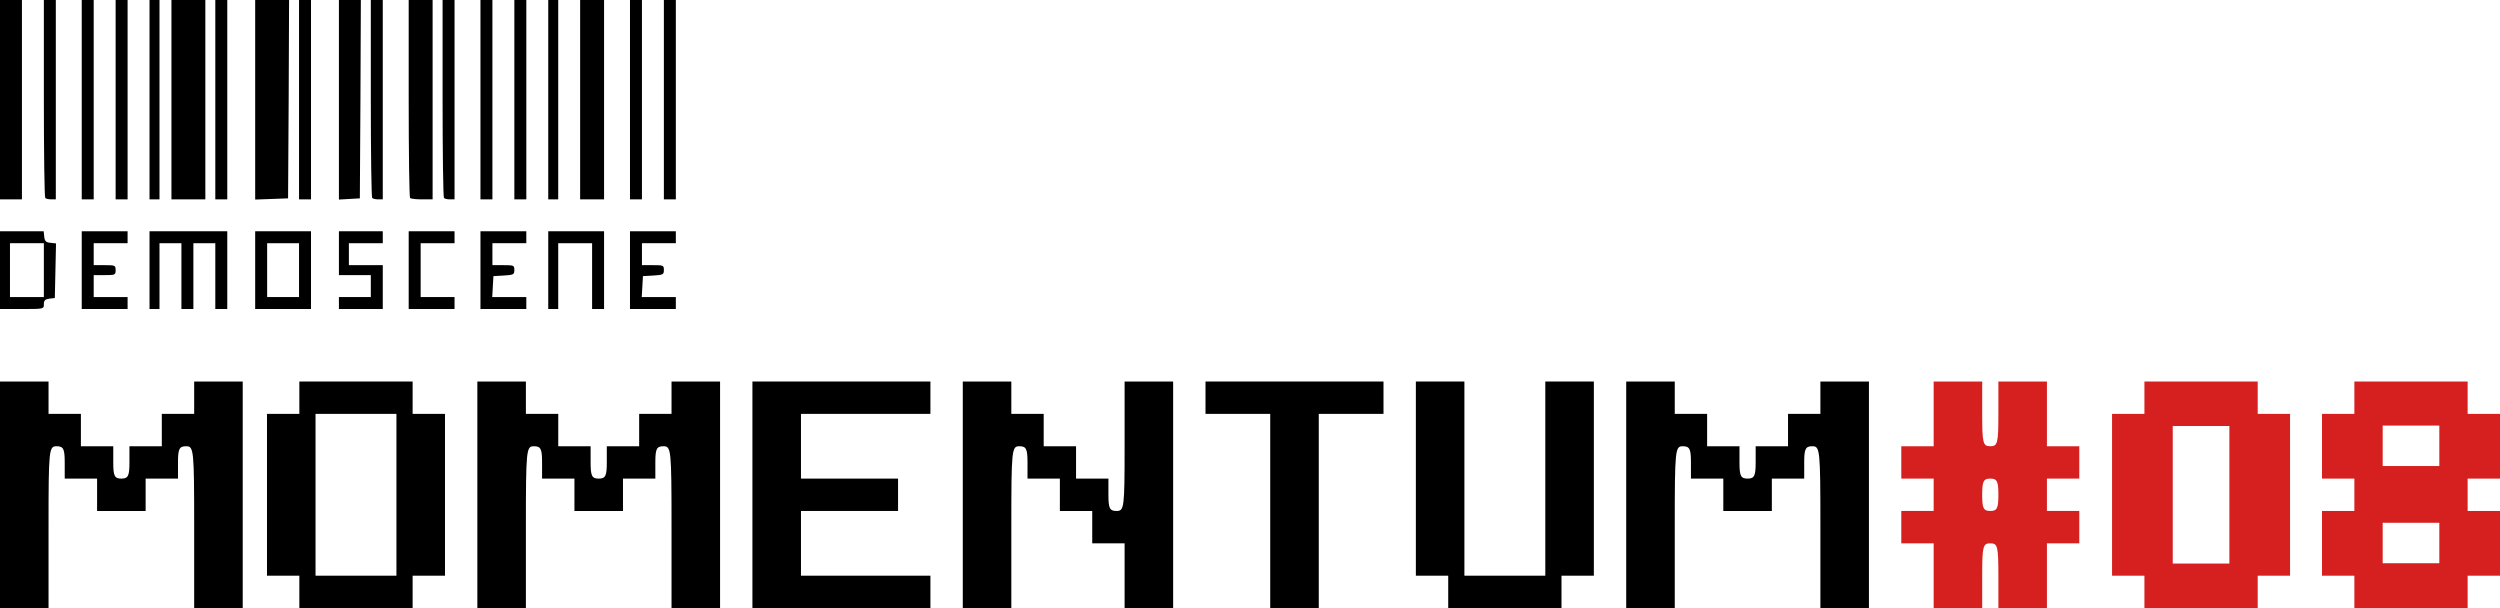 <?xml version="1.0" encoding="UTF-8" standalone="no"?><!DOCTYPE svg PUBLIC "-//W3C//DTD SVG 1.1//EN" "http://www.w3.org/Graphics/SVG/1.1/DTD/svg11.dtd"><svg width="100%" height="100%" viewBox="0 0 1254 305" version="1.1" xmlns="http://www.w3.org/2000/svg" xmlns:xlink="http://www.w3.org/1999/xlink" xml:space="preserve" xmlns:serif="http://www.serif.com/" style="fill-rule:evenodd;clip-rule:evenodd;stroke-linejoin:round;stroke-miterlimit:2;"><g id="demoscene"><path id="po8J7s0cr" d="M0,155l0,-39l21.9,-0l0.3,2.8c0.2,2.1 0.9,2.8 3.1,3l2.8,0.3l-0.6,27.4l-2.7,0.3c-2.2,0.3 -2.8,0.9 -2.8,2.8c-0,2.4 -0,2.4 -11,2.4l-11,-0Zm22,-6l-0,-27l-17,-0l-0,27l17,-0Z" style="fill-rule:nonzero;"/><path id="p12VztvBZR" d="M41,155l-0,-39l23,-0l-0,6l-17,-0l-0,11l5.5,-0c5.2,-0 5.5,0.1 5.5,2.5c-0,2.4 -0.3,2.5 -5.5,2.5l-5.5,-0l-0,11l17,-0l-0,6l-23,-0Z" style="fill-rule:nonzero;"/><path id="p38xVw7u7" d="M75,155l-0,-39l39,-0l-0,39l-6,-0l-0,-33l-11,-0l-0,33l-6,-0l-0,-33l-11,-0l-0,33l-5,-0Z" style="fill-rule:nonzero;"/><path id="p12WU7BiU2" d="M128,155l-0,-39l28,-0l-0,39l-28,-0Zm22,-6l-0,-27l-16,-0l-0,27l16,-0Z" style="fill-rule:nonzero;"/><path id="p5OXvqETY" d="M170,155l-0,-6l16,-0l-0,-11l-16,-0l-0,-22l22,-0l-0,6l-17,-0l-0,11l17,-0l-0,22l-22,-0Z" style="fill-rule:nonzero;"/><path id="poAUVlcwB" d="M205,155l-0,-39l23,-0l-0,6l-17,-0l-0,27l17,-0l-0,6l-23,-0Z" style="fill-rule:nonzero;"/><path id="p1BTHJvMrG" d="M241,155l-0,-39l23,-0l-0,6l-17,-0l-0,11l5.5,-0c5.2,-0 5.5,0.1 5.5,2.4c-0,2.3 -0.4,2.5 -5.2,2.8l-5.3,0.3l-0.3,5.3l-0.3,5.2l17.1,-0l-0,6l-23,-0Z" style="fill-rule:nonzero;"/><path id="p1HHHnW65Q" d="M275,155l-0,-39l28,-0l-0,39l-6,-0l-0,-33l-17,-0l-0,33l-5,-0Z" style="fill-rule:nonzero;"/><path id="pHpiq1l0l" d="M316,155l-0,-39l23,-0l-0,6l-17,-0l-0,11l5.5,-0c5.2,-0 5.5,0.1 5.5,2.4c-0,2.3 -0.4,2.5 -5.2,2.8l-5.3,0.3l-0.3,5.3l-0.3,5.2l17.1,-0l-0,6l-23,-0Z" style="fill-rule:nonzero;"/></g><g id="codebar"><path id="piZvwM1wF" d="M0,100l0,-100l11,0l-0,100l-11,-0Z" style="fill-rule:nonzero;"/><path id="p1HeMzaIWr" d="M22.7,99.3c-0.4,-0.3 -0.7,-22.8 -0.7,-50l-0,-49.3l6,0l-0,100l-2.3,-0c-1.3,-0 -2.7,-0.3 -3,-0.7Z" style="fill-rule:nonzero;"/><path id="pOhTI2z6R" d="M41,100l-0,-100l6,0l-0,100l-6,-0Z" style="fill-rule:nonzero;"/><path id="pzesMva82" d="M58,100l-0,-100l6,0l-0,100l-6,-0Z" style="fill-rule:nonzero;"/><path id="pQgvO4UAf" d="M75,100l-0,-100l5,0l-0,100l-5,-0Z" style="fill-rule:nonzero;"/><path id="p1EZTfuL0v" d="M86,100l-0,-100l17,0l-0,100l-17,-0Z" style="fill-rule:nonzero;"/><path id="pXzr9TqcM" d="M108,100l-0,-100l6,0l-0,100l-6,-0Z" style="fill-rule:nonzero;"/><path id="pSI2ZUDa8" d="M128,100.1l-0,-100.1l17,0l-0.2,49.7l-0.3,49.8l-8.2,0.3l-8.3,0.3Z" style="fill-rule:nonzero;"/><path id="p9p5FlkkY" d="M150,100l-0,-100l6,0l-0,100l-6,-0Z" style="fill-rule:nonzero;"/><path id="pzfPd1feu" d="M170,100.1l-0,-100.1l11,0l-0.2,49.8l-0.3,49.7l-5.2,0.3l-5.3,0.3Z" style="fill-rule:nonzero;"/><path id="pDkWFEx8t" d="M186.7,99.3c-0.4,-0.3 -0.7,-22.8 -0.7,-50l-0,-49.3l6,0l-0,100l-2.3,-0c-1.3,-0 -2.7,-0.3 -3,-0.7Z" style="fill-rule:nonzero;"/><path id="pHFyKNFs8" d="M205.7,99.3c-0.4,-0.3 -0.7,-22.8 -0.7,-50l-0,-49.3l12,0l-0,100l-5.3,-0c-3,-0 -5.7,-0.3 -6,-0.7Z" style="fill-rule:nonzero;"/><path id="p1EkXWLV8K" d="M222.7,99.3c-0.4,-0.3 -0.7,-22.8 -0.7,-50l-0,-49.3l6,0l-0,100l-2.3,-0c-1.3,-0 -2.7,-0.3 -3,-0.7Z" style="fill-rule:nonzero;"/><path id="p5gUpC3UX" d="M241,100l-0,-100l6,0l-0,100l-6,-0Z" style="fill-rule:nonzero;"/><path id="pSfmHoRBa" d="M258,100l-0,-100l6,0l-0,100l-6,-0Z" style="fill-rule:nonzero;"/><path id="p1HM0q9mE1" d="M275,100l-0,-100l5,0l-0,100l-5,-0Z" style="fill-rule:nonzero;"/><path id="p126mCzGtq" d="M291,100l-0,-100l12,0l-0,100l-12,-0Z" style="fill-rule:nonzero;"/><path id="pLSGCPFmD" d="M316,100l-0,-100l6,0l-0,100l-6,-0Z" style="fill-rule:nonzero;"/><path id="p66op8hJl" d="M333,100l-0,-100l6,0l-0,100l-6,-0Z" style="fill-rule:nonzero;"/></g><g id="momentum"><path id="pA7Jm4cgU" d="M840.058,264.417c0,-39.162 0.203,-40.582 4.059,-40.582c3.449,-0 4.058,1.42 4.058,8.116l-0,8.117l16.233,-0l-0,16.233l24.349,-0l0,-16.233l16.233,-0l0,-8.117c0,-6.696 0.609,-8.116 4.059,-8.116c3.855,-0 4.058,1.42 4.058,40.582l-0,40.583l24.349,0l0,-113.631l-24.349,-0l-0,16.233l-16.233,-0l-0,16.233l-16.233,-0l-0,8.116c-0,6.697 -0.609,8.117 -4.058,8.117c-3.45,-0 -4.059,-1.42 -4.059,-8.117l0,-8.116l-16.233,-0l0,-16.233l-16.233,-0l0,-16.233l-24.349,-0l-0,113.631l24.349,0l0,-40.583Z" style="fill-rule:nonzero;"/><path id="pnVQbIUdb" d="M783.243,305l-0,-16.233l16.233,-0l-0,-97.398l-24.35,-0l0,97.398l-40.582,-0l-0,-97.398l-24.35,-0l0,97.398l16.233,-0l0,16.233l56.816,0Z" style="fill-rule:nonzero;"/><path id="pkeeb6W8U" d="M661.495,305l0,-97.398l32.466,-0l0,-16.233l-89.281,-0l-0,16.233l32.466,-0l-0,97.398l24.349,0Z" style="fill-rule:nonzero;"/><path id="pTGBa7oV0" d="M507.282,264.417c-0,-39.162 0.202,-40.582 4.058,-40.582c3.449,-0 4.058,1.42 4.058,8.116l0,8.117l16.233,-0l0,16.233l16.233,-0l0,16.233l16.233,-0l0,32.466l24.35,0l-0,-113.631l-24.35,-0l0,32.466c0,31.046 -0.203,32.466 -4.058,32.466c-3.45,-0 -4.058,-1.42 -4.058,-8.117l-0,-8.116l-16.233,-0l-0,-16.233l-16.233,-0l-0,-16.233l-16.233,-0l-0,-16.233l-24.35,-0l0,113.631l24.35,0l-0,-40.583Z" style="fill-rule:nonzero;"/><path id="pK91sTZi3" d="M466.699,305l0,-16.233l-64.932,-0l-0,-32.466l48.699,-0l0,-16.233l-48.699,-0l-0,-32.466l64.932,-0l0,-16.233l-89.282,-0l0,113.631l89.282,0Z" style="fill-rule:nonzero;"/><path id="p1Cx09N4fV" d="M263.786,264.417c0,-39.162 0.203,-40.582 4.059,-40.582c3.449,-0 4.058,1.42 4.058,8.116l-0,8.117l16.233,-0l-0,16.233l24.349,-0l0,-16.233l16.233,-0l0,-8.117c0,-6.696 0.609,-8.116 4.059,-8.116c3.855,-0 4.058,1.42 4.058,40.582l-0,40.583l24.349,0l0,-113.631l-24.349,-0l-0,16.233l-16.233,-0l-0,16.233l-16.233,-0l-0,8.116c-0,6.697 -0.609,8.117 -4.058,8.117c-3.45,-0 -4.059,-1.42 -4.059,-8.117l0,-8.116l-16.233,-0l0,-16.233l-16.233,-0l0,-16.233l-24.349,-0l-0,113.631l24.349,0l0,-40.583Z" style="fill-rule:nonzero;"/><path id="pJdyzsrYh" d="M24.35,264.417c-0,-39.162 0.202,-40.582 4.058,-40.582c3.449,-0 4.058,1.42 4.058,8.116l0,8.117l16.233,-0l0,16.233l24.35,-0l-0,-16.233l16.233,-0l-0,-8.117c-0,-6.696 0.608,-8.116 4.058,-8.116c3.855,-0 4.058,1.42 4.058,40.582l0,40.583l24.35,0l-0,-113.631l-24.35,-0l0,16.233l-16.233,-0l0,16.233l-16.233,-0l0,8.116c0,6.697 -0.609,8.117 -4.058,8.117c-3.45,-0 -4.058,-1.42 -4.058,-8.117l-0,-8.116l-16.233,-0l-0,-16.233l-16.233,-0l-0,-16.233l-24.35,-0l0,113.631l24.35,0l-0,-40.583Z" style="fill-rule:nonzero;"/><path d="M133.922,207.602l0,81.165l16.233,-0l0,16.233l56.816,0l-0,-16.233l16.233,-0l-0,-81.165l-16.233,-0l-0,-16.233l-56.816,-0l0,16.233l-16.233,-0Zm24.35,-0l40.582,-0l0,81.165l-40.582,-0l-0,-81.165Z"/></g><g id="_08" serif:id="08"><path id="psuIX8ITR" d="M994.272,288.767c-0,-14.813 0.406,-16.233 4.058,-16.233c3.653,-0 4.058,1.42 4.058,16.233l0,16.233l24.35,0l-0,-32.466l16.233,-0l-0,-16.233l-16.233,-0l-0,-16.233l16.233,-0l-0,-16.233l-16.233,-0l-0,-32.466l-24.35,-0l0,16.233c0,14.813 -0.405,16.233 -4.058,16.233c-3.652,-0 -4.058,-1.42 -4.058,-16.233l-0,-16.233l-24.35,-0l0,32.466l-16.233,-0l0,16.233l16.233,-0l0,16.233l-16.233,-0l0,16.233l16.233,-0l0,32.466l24.35,0l-0,-16.233Zm-0,-40.583c-0,-6.696 0.609,-8.116 4.058,-8.116c3.45,-0 4.058,1.42 4.058,8.116c0,6.697 -0.608,8.117 -4.058,8.117c-3.449,-0 -4.058,-1.42 -4.058,-8.117Z" style="fill:#d62020;fill-rule:nonzero;"/><path d="M1132.46,191.369l0,16.233l16.233,-0l0,81.165l-16.233,-0l0,16.233l-56.816,0l0,-16.233l-16.233,-0l0,-81.165l16.233,-0l0,-16.233l56.816,-0Zm-14.204,91.311l0,-68.991l-28.408,0l0,68.991l28.408,-0Z" style="fill:#d62020;"/><path d="M1180.95,207.602l0,-16.233l56.816,-0l-0,16.233l16.233,-0l0,32.466l-16.233,-0l-0,16.233l16.233,-0l0,32.466l-16.233,-0l-0,16.233l-56.816,0l0,-16.233l-16.233,-0l0,-32.466l16.233,-0l0,-16.233l-16.233,-0l0,-32.466l16.233,-0Zm42.612,54.625l-28.408,-0l0,20.291l28.408,0l0,-20.291Zm0,-48.753l-28.408,-0l0,20.291l28.408,-0l0,-20.291Z" style="fill:#d62020;"/></g></svg>